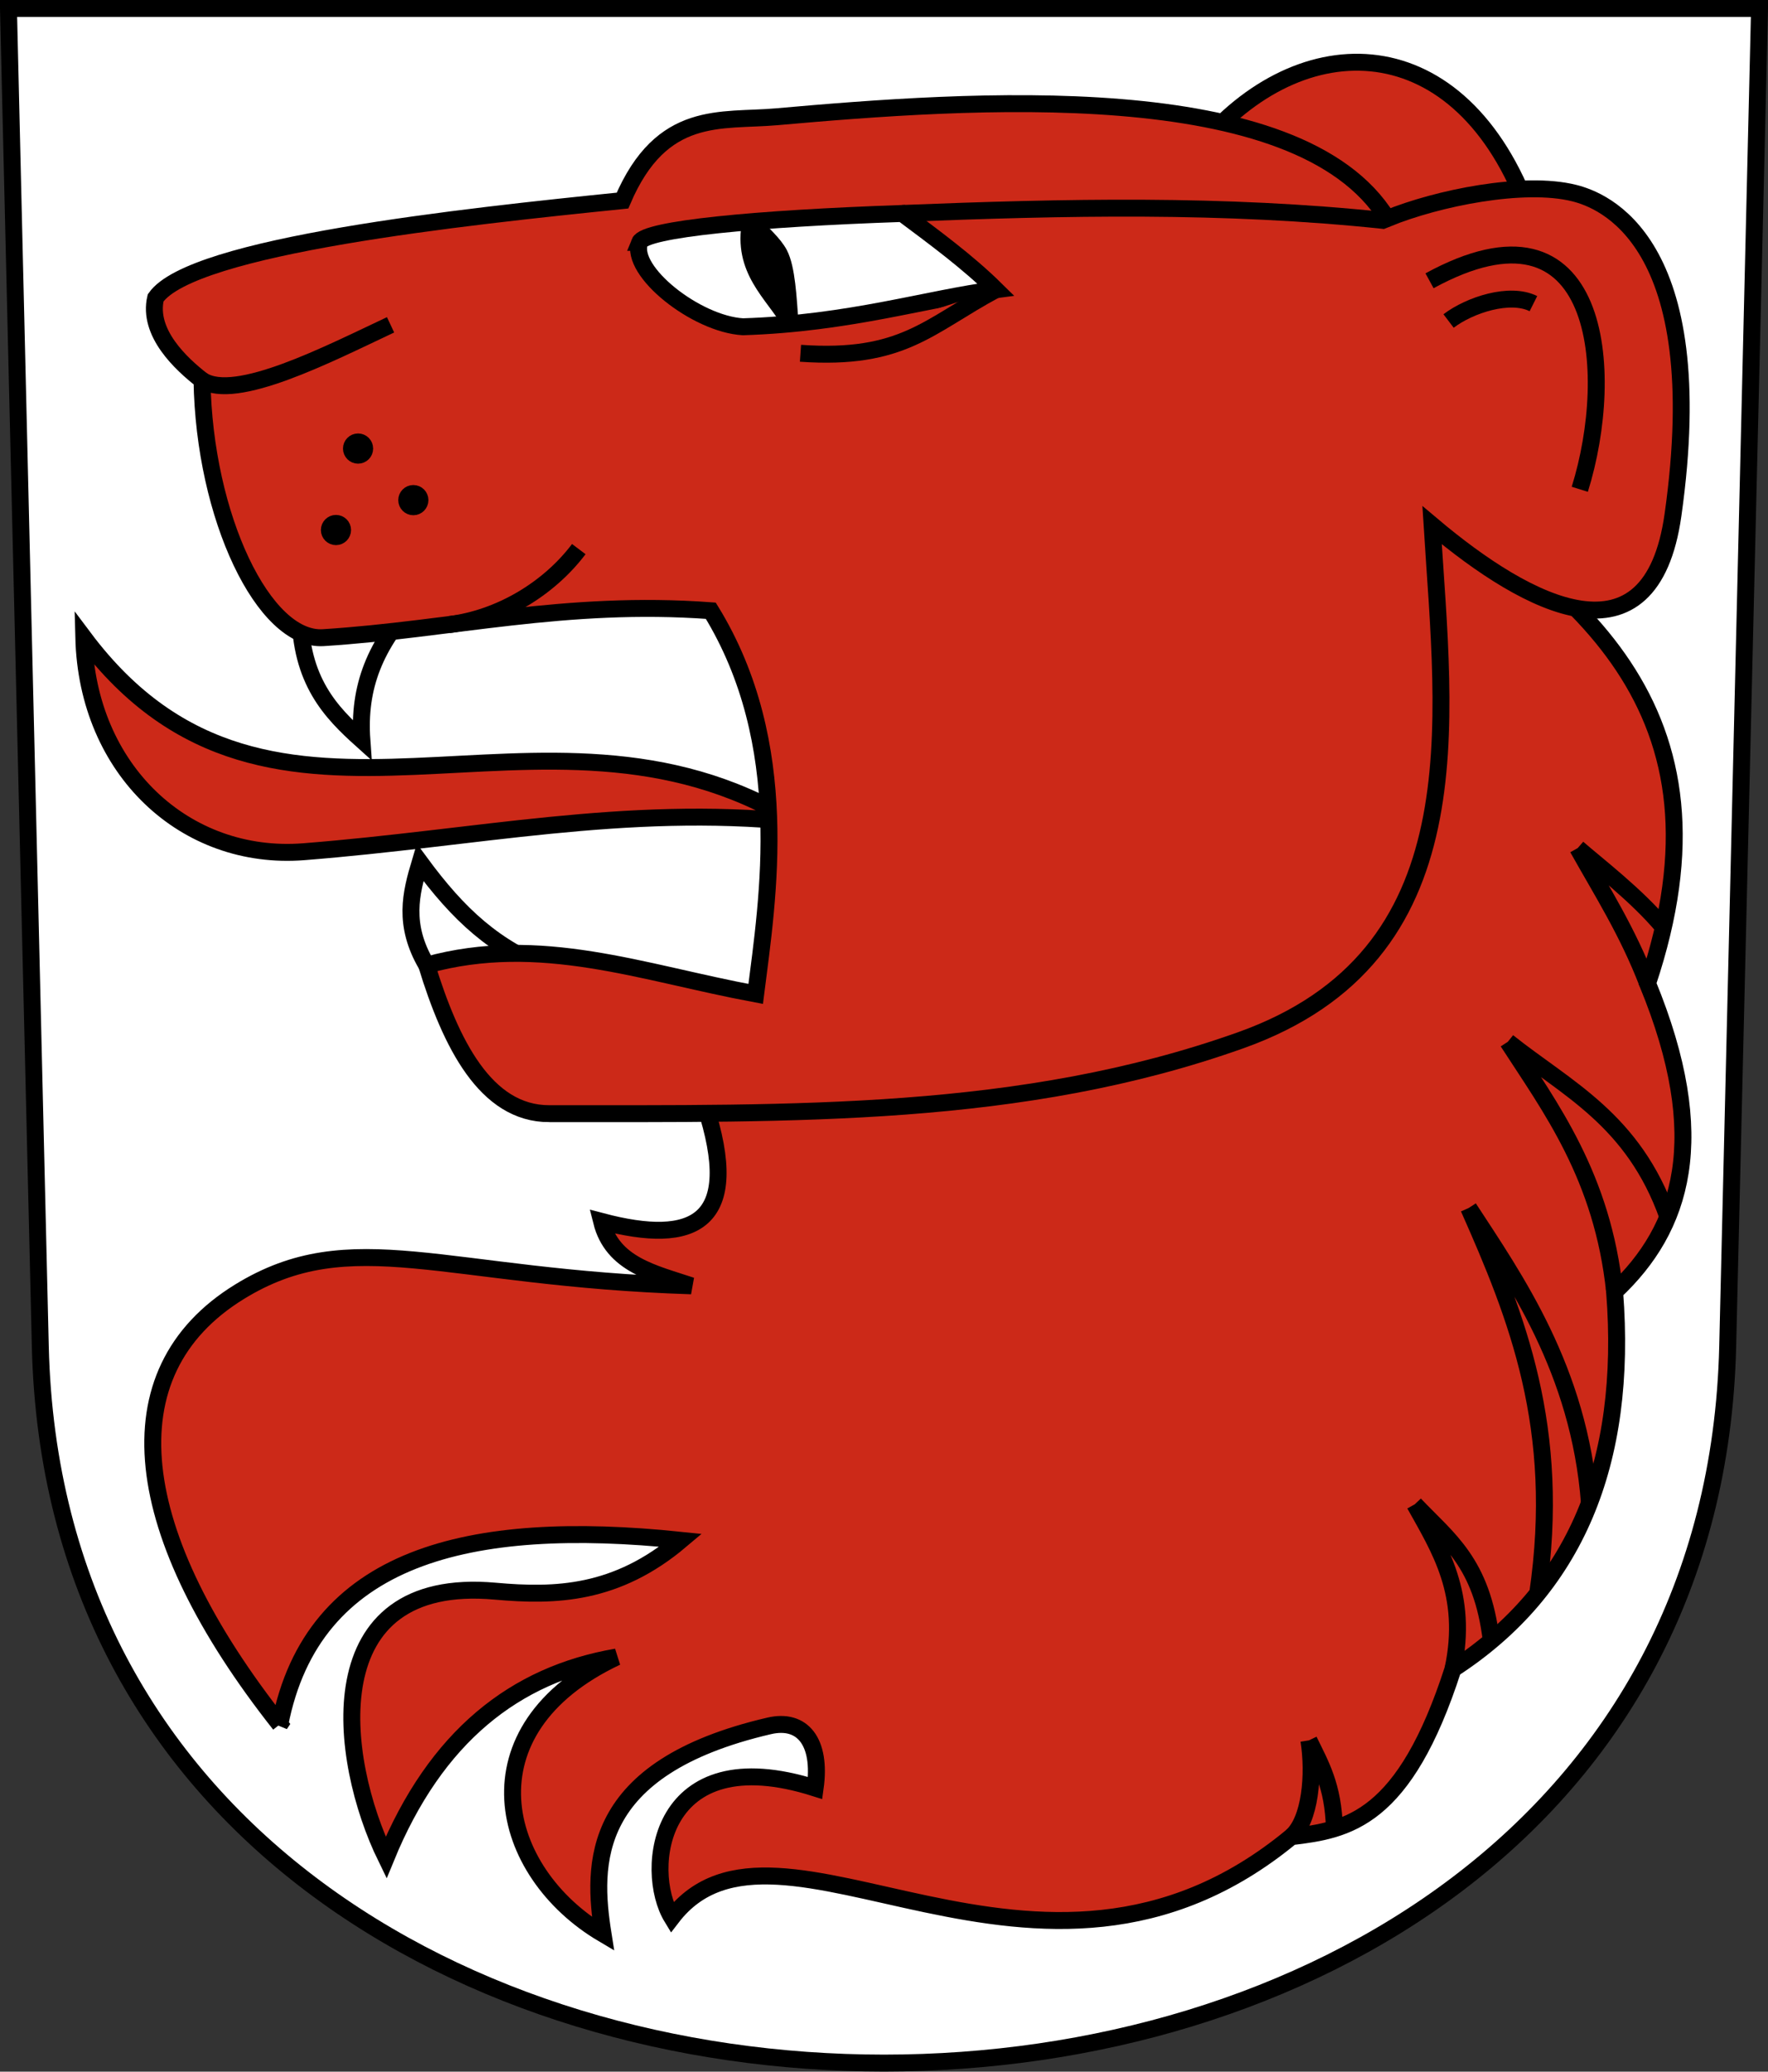 <?xml version="1.0" encoding="UTF-8" standalone="no"?>
<!-- Created with Inkscape (http://www.inkscape.org/) -->

<svg
   xmlns:dc="http://purl.org/dc/elements/1.1/"
   xmlns:cc="http://creativecommons.org/ns#"
   xmlns:rdf="http://www.w3.org/1999/02/22-rdf-syntax-ns#"
   xmlns:svg="http://www.w3.org/2000/svg"
   xmlns="http://www.w3.org/2000/svg"
   xmlns:sodipodi="http://sodipodi.sourceforge.net/DTD/sodipodi-0.dtd"
   xmlns:inkscape="http://www.inkscape.org/namespaces/inkscape"
   version="1.0"
   width="208.86"
   height="244.66"
   id="svg2780"
   inkscape:version="0.92.3 (2405546, 2018-03-11)"
   sodipodi:docname="Wäldi-blazon.svg">
  <rect width="100%" height="100%" fill="#333333" stroke="none"/>
  <sodipodi:namedview
     pagecolor="#ffffff"
     bordercolor="#666666"
     borderopacity="1"
     objecttolerance="10"
     gridtolerance="10"
     guidetolerance="10"
     inkscape:pageopacity="0"
     inkscape:pageshadow="2"
     inkscape:window-width="3236"
     inkscape:window-height="1417"
     id="namedview25"
     showgrid="false"
     inkscape:zoom="2.8284271"
     inkscape:cx="-175.2812"
     inkscape:cy="186.99187"
     inkscape:window-x="-8"
     inkscape:window-y="-8"
     inkscape:window-maximized="1"
     inkscape:current-layer="svg2780"
     inkscape:measure-start="104.255,149.787"
     inkscape:measure-end="104.255,126.383"
     showguides="true"
     inkscape:object-paths="true"
     inkscape:snap-intersection-paths="true"
     inkscape:snap-nodes="true"
     inkscape:object-nodes="true"
     inkscape:snap-global="true"
     inkscape:snap-bbox="false"
     inkscape:snap-others="false"
     inkscape:snap-to-guides="true"
     inkscape:snap-smooth-nodes="true"
     inkscape:snap-midpoints="true" />
  <defs
     id="defs2782" />
  <path
     inkscape:connector-curvature="0"
     style="fill:#ffffff;fill-opacity:1;fill-rule:evenodd;stroke:#000000;stroke-width:2;stroke-linecap:butt;stroke-miterlimit:4;stroke-dashoffset:0;stroke-opacity:1"
     id="path4212"
     d="m 1,1 3.761,158.003 c 2.686,112.859 196.652,112.859 199.338,0 L 207.86,1 Z" />
  <path
     style="fill:#cc2918;fill-opacity:1;fill-rule:evenodd;stroke:#000000;stroke-width:2;stroke-linecap:butt;stroke-linejoin:miter;stroke-opacity:1;stroke-miterlimit:3.88;stroke-dasharray:none"
     d="m 9.899,75.308 c 22.434,29.927 53.888,3.373 83.969,21.744 C 73.756,95.066 56.341,98.977 35.886,100.587 21.898,101.688 10.296,90.947 9.899,75.308 Z"
     id="path1579"
     inkscape:connector-curvature="0"
     sodipodi:nodetypes="ccsc" />
  <path
     style="fill:#ffffff;fill-rule:evenodd;stroke:#000000;stroke-width:2;stroke-linecap:butt;stroke-linejoin:miter;stroke-opacity:1;fill-opacity:1;stroke-miterlimit:3.88;stroke-dasharray:none"
     d="m 50.401,113.981 c -2.818,-4.793 -1.865,-8.483 -0.776,-12.133 4.561,6.197 8.81,10.145 15.625,12.75 z"
     id="path1595"
     inkscape:connector-curvature="0"
     sodipodi:nodetypes="cccc" />
  <path
     style="fill:#ffffff;fill-rule:evenodd;stroke:#000000;stroke-width:2;stroke-linecap:butt;stroke-linejoin:miter;stroke-opacity:1;fill-opacity:1;stroke-miterlimit:3.88;stroke-dasharray:none"
     d="m 35.438,72.285 c 0.022,8.159 3.693,11.871 7.312,15.125 -0.446,-6.257 1.53,-11.284 6.438,-16.5 z"
     id="path1599"
     inkscape:connector-curvature="0"
     sodipodi:nodetypes="cccc" />
  <path
     style="fill:#cc2918;fill-rule:evenodd;stroke:#000000;stroke-width:2;stroke-linecap:butt;stroke-linejoin:miter;stroke-opacity:1;fill-opacity:1;stroke-miterlimit:3.88;stroke-dasharray:none"
     d="m 141.068,18.209 c 11.858,-15.221 30.874,-15.52 39.244,6.01 l -25.633,6.894 z"
     id="path1577"
     inkscape:connector-curvature="0"
     sodipodi:nodetypes="cccc" />
  <path
     style="fill:#cc2918;fill-opacity:1;fill-rule:evenodd;stroke:#000000;stroke-width:2;stroke-linecap:butt;stroke-linejoin:miter;stroke-opacity:1;stroke-miterlimit:3.88;stroke-dasharray:none"
     d="m 33.057,203.648 c -17.751,-22.469 -20.287,-41.542 -4.773,-51.088 13.245,-8.15 24.114,-1.621 53.387,-0.707 -4.448,-1.49 -9.331,-2.485 -10.607,-7.601 10.927,2.889 16.783,0.245 12.198,-13.789 44.193,-14.57 55.309,-22.65 79.726,-75.395 23.707,13.887 42.498,28.703 31.643,61.076 7.518,18.282 4.086,28.932 -3.889,36.416 1.57,20.216 -4.634,35.174 -19.092,44.548 -5.756,17.848 -12.414,19.011 -19.092,19.799 -29.933,24.732 -60.73,-6.691 -73.186,9.546 -3.37,-5.532 -1.724,-21.217 16.926,-15.291 0.765,-5.496 -1.516,-8.248 -5.436,-7.336 -21.316,4.959 -20.918,16.381 -19.622,24.572 -12.36,-7.3 -16.621,-24.118 1.591,-32.704 -11.993,2.059 -21.356,9.378 -27.224,23.688 -5.695,-11.656 -8.377,-33.384 12.905,-31.466 7.129,0.642 14.319,0.417 21.92,-6.01 -25.02,-2.596 -43.497,1.789 -47.376,21.744 z"
     id="path1573"
     inkscape:connector-curvature="0"
     sodipodi:nodetypes="csccccccccccscccscc" />
  <path
     style="fill:#cc2918;fill-opacity:1;fill-rule:evenodd;stroke:#000000;stroke-width:2;stroke-linecap:butt;stroke-linejoin:miter;stroke-opacity:1;stroke-miterlimit:3.88;stroke-dasharray:none"
     d="m 64.877,131.523 c 29,-0.015 55.823,0.536 81.671,-8.662 27.97,-9.953 24.105,-37.233 22.627,-60.838 11.443,9.651 25.867,17.154 28.461,-1.211 4.591,-32.495 -8.372,-37.181 -11.667,-38.007 -5.959,-1.493 -16.159,0.576 -22.097,3.005 C 153.399,8.847 114.299,11.796 91.747,13.79 c -6.579,0.582 -13.576,-0.945 -18.208,9.899 -18.797,1.908 -50.849,5.331 -55.154,11.49 -0.973,4.149 3.054,7.831 5.48,9.723 0.256,16.158 7.322,30.848 14.319,30.406 15.13,-0.956 28.586,-4.446 45.785,-3.182 9.702,15.771 6.742,33.907 5.303,45.255 -13.439,-2.498 -25.449,-7.11 -38.871,-3.4 2.851,9.268 6.962,17.546 14.476,17.542 z"
     id="path1575"
     inkscape:connector-curvature="0"
     sodipodi:nodetypes="sscsscscccscccs" />
  <path
     id="path1591"
     style="fill:#cc2918;fill-rule:evenodd;stroke:#000000;stroke-width:2;stroke-linecap:butt;stroke-linejoin:miter;stroke-opacity:1;fill-opacity:1;stroke-miterlimit:3.88;stroke-dasharray:none"
     d="M 197.028,143.704 C 192.952,132.194 185.076,128.575 178.125,123.035 m 12.617,29.524 c -1.429,-13.628 -7.61,-21.774 -12.617,-29.524" />
  <path
     style="fill:#cc2918;fill-rule:evenodd;stroke:#000000;stroke-width:2;stroke-linecap:butt;stroke-linejoin:miter;stroke-opacity:1;fill-opacity:1;stroke-miterlimit:3.88;stroke-dasharray:none"
     d="m 53.014,73.77 c 6.063,-0.745 11.819,-4.23 15.361,-8.922"
     id="path1597"
     inkscape:connector-curvature="0"
     sodipodi:nodetypes="cc" />
  <path
     style="fill:#cc2918;fill-rule:evenodd;stroke:#000000;stroke-width:2;stroke-linecap:butt;stroke-linejoin:miter;stroke-opacity:1;fill-opacity:1;stroke-miterlimit:3.88;stroke-dasharray:none"
     d="m 23.865,44.902 c 3.93,2.585 14.95,-3.098 22.274,-6.541"
     id="path1601"
     inkscape:connector-curvature="0"
     sodipodi:nodetypes="cc" />
  <path
     style="fill:#ffffff;fill-opacity:1;fill-rule:evenodd;stroke:#000000;stroke-width:2;stroke-linecap:butt;stroke-linejoin:miter;stroke-opacity:1;stroke-miterlimit:3.88;stroke-dasharray:none"
     d="m 75.558,28.627 c -1.201,3.409 6.695,9.65 12.211,9.965 12.614,-0.397 21.87,-3.366 29.875,-4.385 -3.366,-3.316 -7.229,-6.136 -11.051,-8.997 -17.287,0.594 -30.411,1.838 -31.036,3.417 z"
     id="path1603"
     inkscape:connector-curvature="0"
     sodipodi:nodetypes="ccccc" />
  <path
     style="fill:#cc2918;fill-opacity:1;fill-rule:evenodd;stroke:#000000;stroke-width:2;stroke-linecap:butt;stroke-linejoin:miter;stroke-opacity:1;stroke-miterlimit:3.88;stroke-dasharray:none"
     d="m 94.563,41.722 c 12.1,0.844 15.105,-3.233 23.082,-7.515"
     id="path1605"
     inkscape:connector-curvature="0"
     sodipodi:nodetypes="cc" />
  <path
     style="fill:#cc2918;fill-opacity:1;fill-rule:evenodd;stroke:#000000;stroke-width:2;stroke-linecap:butt;stroke-linejoin:miter;stroke-miterlimit:3.88;stroke-dasharray:none;stroke-opacity:1"
     d="m 186.625,57.785 c 4.366,-13.971 2.564,-35.714 -17.75,-24.625 m 12.273,2.7 c -2.78,-1.393 -7.513,0.144 -10.023,2.05"
     id="path1607"
     inkscape:connector-curvature="0"
     sodipodi:nodetypes="cccc" />
  <ellipse
     style="fill:#000000;fill-opacity:1;stroke:#000000;stroke-width:2;stroke-miterlimit:3.88;stroke-dasharray:none;stroke-dashoffset:4.58;stroke-opacity:1"
     id="path1609"
     cx="39.689"
     cy="62.595"
     rx="0.782"
     ry="0.784" />
  <ellipse
     style="fill:#000000;fill-opacity:1;stroke:#000000;stroke-width:2;stroke-miterlimit:3.88;stroke-dasharray:none;stroke-dashoffset:4.58;stroke-opacity:1"
     id="path1609-8"
     cx="48.829"
     cy="59.065"
     rx="0.782"
     ry="0.784" />
  <ellipse
     style="fill:#000000;fill-opacity:1;stroke:#000000;stroke-width:2;stroke-miterlimit:3.88;stroke-dasharray:none;stroke-dashoffset:4.58;stroke-opacity:1"
     id="path1609-0"
     cx="42.3"
     cy="52.975"
     rx="0.782"
     ry="0.784" />
  <path
     style="fill:#000000;fill-opacity:1;fill-rule:evenodd;stroke:#000000;stroke-width:2;stroke-linecap:butt;stroke-linejoin:miter;stroke-miterlimit:1;stroke-dasharray:none;stroke-opacity:1"
     d="m 88.674,26.191 c -1.104,5.676 2.643,8.436 4.652,11.873 -0.213,-2.846 -0.374,-6.376 -1.264,-8.073 -0.624,-1.191 -2.106,-2.526 -3.388,-3.8 z"
     id="path1632"
     inkscape:connector-curvature="0"
     sodipodi:nodetypes="ccsc" />
  <path
     style="fill:none;fill-rule:evenodd;stroke:#000000;stroke-width:2;stroke-linecap:butt;stroke-linejoin:miter;stroke-miterlimit:3.88;stroke-dasharray:none;stroke-opacity:1"
     d="m 106.594,25.211 c 19.173,-0.761 38.024,-1.176 56.965,0.834"
     id="path1634"
     inkscape:connector-curvature="0"
     sodipodi:nodetypes="cc" />
  <path
     id="path1636"
     style="fill:none;fill-rule:evenodd;stroke:#000000;stroke-width:2;stroke-linecap:butt;stroke-linejoin:miter;stroke-miterlimit:3.88;stroke-dasharray:none;stroke-opacity:1"
     d="m 186.375,100.16 c 2.206,1.936 6.993,5.573 10.129,9.348 m -1.872,6.635 c -2.385,-6.185 -5.405,-10.886 -8.256,-15.983" />
  <path
     id="path1638"
     style="fill:none;fill-rule:evenodd;stroke:#000000;stroke-width:2;stroke-linecap:butt;stroke-linejoin:miter;stroke-miterlimit:3.88;stroke-dasharray:none;stroke-opacity:1"
     d="m 173.506,142.66 c 5.42,8.315 13.063,19.117 14.262,34.847 m -6.116,10.685 c 2.853,-19.541 -2.45,-32.691 -8.146,-45.532"
     inkscape:connector-curvature="0"
     sodipodi:nodetypes="cccc" />
  <path
     id="path1640"
     style="fill:none;fill-rule:evenodd;stroke:#000000;stroke-width:2;stroke-linecap:butt;stroke-linejoin:miter;stroke-opacity:1;stroke-miterlimit:3.88;stroke-dasharray:none"
     d="m 157.636,215.964 c -0.117,-5.088 -1.647,-7.608 -3.011,-10.429 m -2.067,11.371 c 2.241,-1.938 2.7,-7.344 2.067,-11.371" />
  <path
     id="path1593"
     style="fill:none;fill-opacity:1;fill-rule:evenodd;stroke:#000000;stroke-width:2;stroke-linecap:butt;stroke-linejoin:miter;stroke-opacity:1;stroke-miterlimit:3.88;stroke-dasharray:none"
     d="m 176.17,193.771 c -1.096,-9.311 -5.144,-11.98 -9.045,-16.111 m 4.525,19.447 c 1.871,-8.835 -1.597,-14.192 -4.525,-19.447" />
</svg>
